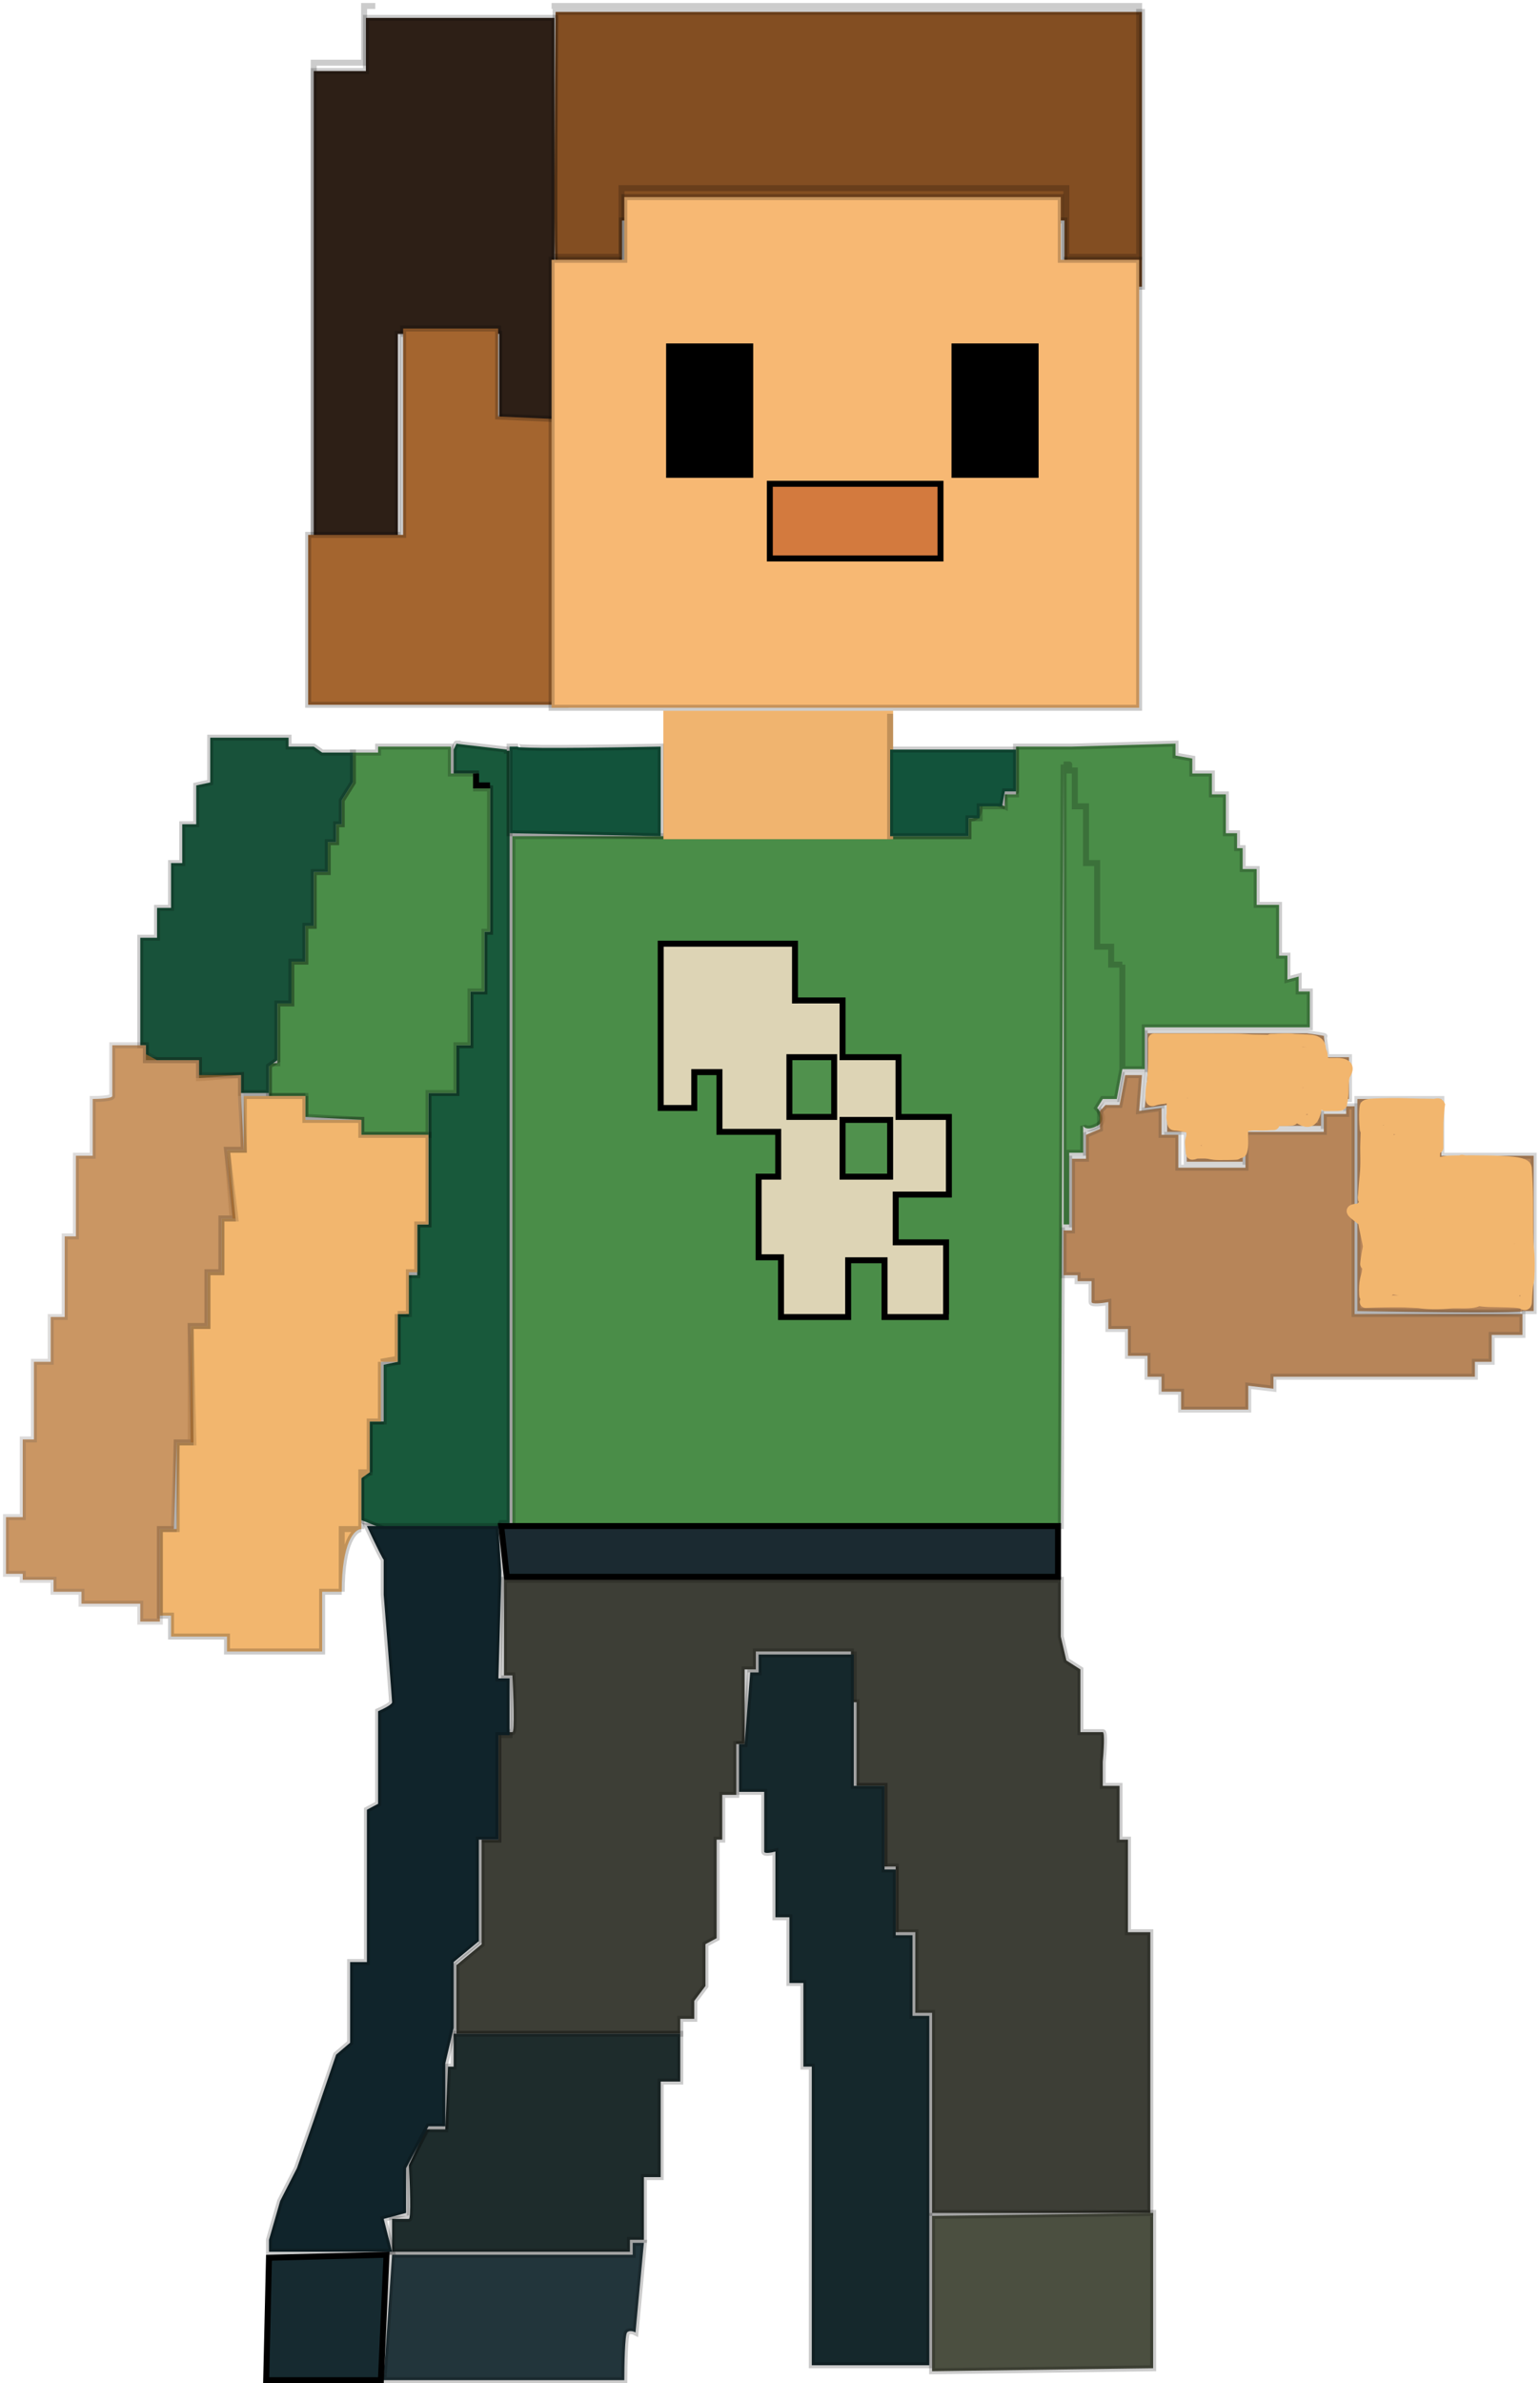 <svg width="258" height="399" viewBox="0 0 258 399" fill="none" xmlns="http://www.w3.org/2000/svg">
<g filter="url(#filter0_n_326_25)">
<path d="M93.08 43.566C92.925 44.859 92.709 38.357 93.08 2H191.312V48H178.338V36.916H104.2V48H93.08V43.566Z" fill="#834E22" stroke="black" stroke-opacity="0.2"/>
<path d="M84.906 125.5C78.387 124.768 76.603 124.538 76.467 124.505L76.469 124.5C76.456 124.5 76.454 124.501 76.467 124.505L76 125.5V129.5H79.75V132H82.094V155.5V156H81.156V166H78.812V175H76.469V183H71.781V190V205H69.906V213.5H68.031V219V220H66.625V228L64.281 228.5V238H61.938V246.5H60.531V254.5L64.281 256H83.5L83.969 255H85.375V125.695H84.906V125.5Z" fill="#18593B" stroke="black" stroke-opacity="0.2"/>
<path d="M187.094 184L188.031 179H190.844H191.781V172H219.438V167V166H217.562V163.5L215.688 164V160H214.281V151.5H210.531V145.5H208.188V142H207.25V139.5H205.375V133H203.031V129.5H199.75V127L196.938 126.5V124.5L179.594 125H175.375H170.688H170.219V133H168.344V135C166.938 134.333 164.125 133.4 164.125 135C164.125 137 162.875 137.167 162.25 137V140H85.844V255.5H177.719L178.188 128L178.188 205H179.125V193H181.469V192.5V188.5C181.625 188.833 182.312 189.3 183.812 188.5C185.312 187.7 184.438 186.167 183.812 185.5L184.75 184H187.094Z" fill="#4A8D48"/>
<path d="M178.188 128C179.313 128 179.282 128 179.125 128V129H180.062V135H181.938V144.5H183.812V151.5V155V158.5H186.156V161.5H188.031M178.188 128L178.188 205H179.125V193H181.469V192.5V188.5C181.625 188.833 182.312 189.3 183.812 188.5C185.313 187.7 184.438 186.167 183.812 185.5L184.75 184H187.094L188.031 179M178.188 128L177.719 255.5H85.844V140H162.25V137C162.875 137.167 164.125 137 164.125 135C164.125 133.4 166.938 134.333 168.344 135V133H170.219V125H170.688H175.375H179.594L196.938 124.5V126.5L199.75 127V129.5H203.031V133H205.375V139.5H207.25V142H208.188V145.5H210.531V151.5H214.281V160H215.688V164L217.562 163.5V166H219.438V167C219.438 166.667 219.438 167.2 219.438 172H191.781V179H190.844H188.031M188.031 161.5V174.5V179M188.031 161.5V179" stroke="black" stroke-opacity="0.2"/>
<path d="M75.531 129.5H79.75V132H82.094V156H81.156V166H78.812V175H76.469V183H71.781V186V190H60.531V187.5L51.156 187V183.5H45.062V178H46.469V168H48.812V161H51.156V155H52.562V153.5V146H54.906V141H56.312V138H57.25V134L59.125 131V126H63.344V125H75.531V129.5Z" fill="#4A8D48" stroke="black" stroke-opacity="0.2"/>
<path d="M82.094 131.5C80.219 131.5 80.375 131.5 80.688 131.5H79.75V129.5" stroke="black"/>
<path d="M177.25 262.5V255.5H83.969L84.906 264H177.25V262.5Z" fill="#1B2A31" stroke="black"/>
<path d="M158.5 209.5V220C158.5 220.167 158.594 220.5 158.969 220.5H158.5H148.188V211H142.094V220.5H130.844V210.5H127.094V197H130.375V189.5H120.531V179.5H116.312V185.5H110.688V158H133.188V167.5H141.156V177H150.531V187H158.969V200H150.062V208H158.5V209.5Z" fill="#DDD4B5" stroke="black"/>
<path d="M132.719 167.5C133.094 167.5 133.188 167.833 133.188 168" stroke="black"/>
<path d="M53.969 126H58.656H59.125V131L57.25 134V138H56.312V141H54.906V146H52.562V155H51.156V161H48.812V161.5V168H46.469V177.5L45.062 178.5V183H40.375V180L33.344 180.5V177.5H24.438V175H23.5V172.5V157H26.312V152H28.656V144.5H30.531V142.5V138H32.875V131.5L35.219 131V123.5H41.781H48.344V125H52.562L53.969 126Z" fill="#18523A" stroke="black" stroke-opacity="0.2"/>
<path d="M131.312 168V176H123.812V167.5H131.312H131.781" stroke="#DDD4B5"/>
<path d="M132.719 177H139.75V187H132.25V177H132.719Z" fill="#50914D"/>
<path d="M141.156 187.5H149.125V197H141.156V187.5Z" fill="#50914D"/>
<path d="M132.719 177H139.75V187H132.25V177H132.719Z" stroke="black"/>
<path d="M141.156 187.5H149.125V197H141.156V187.5Z" stroke="black"/>
<path d="M177.719 268.5V264.5H84.438V280.5H85.844C86 283.667 86.219 290 85.844 290H83.5V308H80.688V318V325.5L76.469 329V340.5H113.969V338H116.312V335L118.188 332.5V325.5L120.062 324.5V308H121V300.5H123.344V292H124.75V279.5H126.625V276.5H142.562V285H143.5V299H148.188V312.5H150.062V323.5H153.344V337H156.156V370.5H192.719V323.5H188.969V308H187.562V299H184.75V295C184.906 293.333 185.125 290 184.75 290H181V286.5V279.5L178.656 278L177.719 274V268.5Z" fill="#3D3E36" stroke="black" stroke-opacity="0.2"/>
<path d="M193.188 395.5V370.5L156.156 371V397L193.188 396.5V395.5Z" fill="#4B4F40" stroke="black" stroke-opacity="0.2"/>
<path d="M128.031 300H123.812V292H124.75L125.688 280H127.094V277H143.031V285.5V299H148.188V300V313H150.062V324H152.875V337.5H155.688V396H136V346H134.594V332H132.25V321H129.906V310C129.281 310.167 128.031 310.4 128.031 310V300Z" fill="#15282C" stroke="black" stroke-opacity="0.2"/>
<path d="M113.969 347V340.5H76V346H75.062L74.594 356.5H71.312L68.5 362.5C68.656 365.5 68.875 371.5 68.5 371.5H65.688V377H105.531V375H107.875V364.5H110.688V348.5H113.969V347Z" fill="#1E2C2C" stroke="black" stroke-opacity="0.2"/>
<path d="M71.781 197.5V190H60.531V187.5H51.156V183.5H44.594H40.844V192.5H38.031L38.969 204H37.094V213H34.75V222H31.938V241.5H29.594V256H26.781V270.5H28.656V274H38.031V276.5H53.969V266.5H57.25C57.25 258.1 59.438 256 60.531 256V247.5L61.938 246.5V238H63.812V228H66.625V227.5V220H68.5V213H69.906V205H71.781V197.5Z" fill="#F2B66E"/>
<path d="M51.156 183.5V187.5H60.531V190H71.781V197.5V205H69.906V213H68.5V220H66.625M51.156 183.5C43.281 183.5 43.5 183.5 44.594 183.5H40.844M51.156 183.5H40.844M57.25 266.5H53.969V276.5H38.031V274H28.656V270.5H26.781V256H29.594V241.5H31.938V222H34.75V213H37.094V204H38.969L38.031 192.5H40.844V183.5M57.25 266.5V256H60.531M57.25 266.5C57.25 258.1 59.438 256 60.531 256M60.531 256V247.5M61.938 246.5H60.531V247.5M61.938 246.5V238H63.812V228M61.938 246.5L60.531 247.5M63.812 228L66.625 227.5V220M63.812 228H66.625V220" stroke="black" stroke-opacity="0.2"/>
<g opacity="0.75">
<path d="M40.375 183.5V180H33.344V177.5H26.312L24.438 176.5V175H19.281H18.812V183.5C18.812 183.9 16.625 184 15.531 184V193.5H12.719V207H10.844V220.5H8.5V228H5.688V241H3.812V254H1V263.5H3.812V264.5H8.969V266.5H13.656V268.5H23.5V271.5H26.312H26.781V256H29.125L29.594 241.5H32.406L31.938 222H34.75V213H37.094V204H39.438L38.031 192.5H40.844L40.375 183.5Z" fill="#B8732F"/>
<path d="M26.312 177.5H33.344V180H40.375V183.5L40.844 192.5H38.031L39.438 204H37.094V213H34.75V222H31.938L32.406 241.5H29.594L29.125 256H26.781V271.5H26.312H23.5V268.5H13.656V266.5H8.969V264.5H3.812V263.5H1V254H3.812V241H5.688V228H8.5V220.5H10.844V207H12.719V193.5H15.531V184C16.625 184 18.812 183.9 18.812 183.5C18.812 183.1 18.812 177.667 18.812 175H19.281H24.438M26.312 177.5L24.438 176.5V175M26.312 177.5H24.438V175" stroke="#1A120B" stroke-opacity="0.2"/>
</g>
<path d="M149.125 133.5V119.5H111.625V135V140H149.125V139.5V135V133.5Z" fill="#F0B46F"/>
<path d="M149.125 135V133.5C149.125 133.833 149.125 131.5 149.125 119.5H111.625V135M149.125 135H111.625M149.125 135V139.5V140H111.625V135" stroke="#F0B46F"/>
<path d="M86.781 125C86.156 125.167 90.062 125.4 110.688 125V140L85.375 139.5V125H86.781Z" fill="#12533B" stroke="black" stroke-opacity="0.2"/>
<path d="M170.219 132.5V125.5H149.125V140H149.594H162.25V137H164.125V135H167.875L168.344 132.5H170.219Z" fill="#12533B"/>
<path d="M149.125 119.5V125.5M149.125 125.5V140H149.594H162.25V137H164.125V135H167.875L168.344 132.5H170.219C170.219 132.833 170.219 131.9 170.219 125.5H149.125Z" stroke="black" stroke-opacity="0.2"/>
<path d="M92.406 1H190.844V43H178.656V31.5H104.125V43H92.406H91.469M62.875 1H61V10.5H52.562V89.5H66.156V55.5H82.094V70H91.469" stroke="black" stroke-opacity="0.2"/>
<path d="M92.875 3H63.248H61.305V11.898H52.562V90H66.648V55.892H83.647V70.722H92.875V3Z" fill="#2D1F16" stroke="black" stroke-opacity="0.2"/>
<path d="M94.75 116.984V70.242L83.455 69.734V55H67.54V89.548H51.625V91.073V118H94.75V116.984Z" fill="#A4652F" stroke="black" stroke-opacity="0.2"/>
<path d="M190.844 116V43.5H177.719V33H104.594V43.5H92.406V118.5H111.156H148.188H190.844V118V116Z" fill="#F7B873" stroke="black" stroke-opacity="0.2"/>
<path d="M160.844 58H173.5V79.5H159.906V58H160.844Z" fill="black" stroke="black"/>
<path d="M113.031 58H125.688V79.5H112.094V58H113.031Z" fill="black" stroke="black"/>
<path d="M128.969 93.5V81H129.906H157.562V93.5H128.969Z" fill="#D37A3E" stroke="black"/>
<path d="M64.281 397.5C64.281 397.833 64.562 394.3 65.688 377.5H106V375.5H107.875L106.469 390.5C106.156 390.333 105.438 390.1 105.062 390.5C104.688 390.9 104.594 396 104.594 398.5H64.281V397.5Z" fill="#22353B" stroke="black" stroke-opacity="0.2"/>
<path d="M44.594 398.5L45.062 378L64.75 377.5L63.812 398.5H44.594Z" fill="#162A30" stroke="black"/>
<g opacity="0.82">
<path d="M221.782 173.5C222.095 173.5 221.97 173.4 218.97 173H192.25V180L191.782 185.5L195.532 185V189.5H198.813V194.5H208.188V188.5H221.313V185.5H225.063V184H226V177H222.25L221.782 173.5Z" fill="#A76A34"/>
<path d="M255.063 219.5C255.532 219.667 250.657 219.9 227.407 219.5V184H241.469V193.5H256.938V219.5H255.063Z" fill="#A76A34"/>
<path d="M180.531 213.5H178.188V206H179.594V194H181.938V190L184.281 189V186L185.219 185H187.562L188.5 180H191.312L190.844 186L194.594 185.5V190H197.406V191V195.5H197.875H198.813H208.656V189.5H221.781V189V186.5H225.531V185.216H226.938V220H255.062L255.063 221V223.5H249.906V228H247.094V230.5H213.344V232.5L209.125 232V236H197.875V235V233H194.594V230.5H192.25V227H188.969V222.5H185.688V221V218C184.75 218.167 182.875 218.4 182.875 218V214.5H180.531V213.5Z" fill="#A76A34"/>
<path d="M221.782 173.5C222.095 173.5 221.97 173.4 218.97 173H192.25V180L191.782 185.5L195.532 185V189.5H198.813V194.5H208.188V188.5H221.313V185.5H225.063V184H226V177H222.25L221.782 173.5Z" stroke="black" stroke-opacity="0.2"/>
<path d="M255.063 219.5C255.532 219.667 250.657 219.9 227.407 219.5V184H241.469V193.5H256.938V219.5H255.063Z" stroke="black" stroke-opacity="0.2"/>
<path d="M180.531 213.5H178.188V206H179.594V194H181.938V190L184.281 189V186L185.219 185H187.562L188.5 180H191.312L190.844 186L194.594 185.5V190H197.406V191V195.5H197.875H198.813H208.656V189.5H221.781V189V186.5H225.531V185.216H226.938V220H255.062L255.063 221V223.5H249.906V228H247.094V230.5H213.344V232.5L209.125 232V236H197.875V235V233H194.594V230.5H192.25V227H188.969V222.5H185.688V221V218C184.75 218.167 182.875 218.4 182.875 218V214.5H180.531V213.5Z" stroke="black" stroke-opacity="0.2"/>
</g>
<path d="M61.469 255.5C63.457 259.741 64.137 261 64.282 261.144V267C64.75 272.833 65.688 284.6 65.688 285C65.688 285.4 64.125 286.167 63.344 286.5V302L61.469 303V328.5H58.656V334.5V342L56.312 344L52.562 355L49.75 363L46.938 368.5L45.062 375V377H65.688L64.282 371.5L68.031 370.5V363L71.781 356H74.594V345.5L76 339.5V328.5L80.219 325V308H83.5V290.5H85.375V281H83.5L83.969 264.5V263L83.5 255.5H61.469Z" fill="#10242B" stroke="black" stroke-opacity="0.2"/>
<path d="M241.031 201.119C241.774 201.555 242.712 202.315 242.824 202.533C242.87 202.622 242.715 202.713 242.436 202.714C240.095 202.724 237.706 200.763 237.403 200.561C237.28 200.479 237.993 200.6 239.314 201.252C240.635 201.904 242.818 203.168 244.036 203.838C245.415 204.598 245.74 204.668 245.668 204.728C245.135 205.173 243.582 203.719 242.014 202.405C240.989 201.547 240.546 201.001 240.303 200.743C240.189 200.621 240.171 200.445 240.189 200.304C240.207 200.164 240.281 200.045 240.597 199.905C241.442 199.531 243.187 199.642 245.573 200.217C246.83 200.52 248.108 201.148 249.312 201.768C250.516 202.389 251.589 203.06 251.938 203.425C252.288 203.791 251.881 203.83 249.284 203.041C246.687 202.252 241.912 200.634 239.378 199.76C236.845 198.887 236.697 198.808 236.88 198.767C237.062 198.727 237.581 198.727 239.809 199.674C242.038 200.622 245.961 202.517 247.686 203.434C249.411 204.351 248.819 204.232 247.477 203.678C246.136 203.123 244.063 202.136 242.94 201.569C241.817 201.001 241.706 200.883 241.797 200.841C241.887 200.8 242.184 200.839 243.428 201.353C244.672 201.867 246.856 202.854 248.277 203.54C249.698 204.226 250.29 204.582 250.096 204.686C249.901 204.79 248.902 204.632 246.37 203.662C243.838 202.693 239.804 200.916 238.354 199.981C236.905 199.046 238.164 199.007 240.737 199.5C243.31 199.992 247.159 201.019 247.513 201.133C247.868 201.247 244.611 200.418 242.84 199.952C241.07 199.485 240.885 199.406 241.123 199.287C241.36 199.167 242.026 199.009 243.869 198.849C245.711 198.688 248.709 198.53 250.198 198.429C251.687 198.328 251.576 198.289 250.649 198.19C249.722 198.09 247.982 197.932 246.827 197.792C245.147 197.587 244.472 197.411 244.192 197.391C242.885 197.299 249.141 197.45 249.311 197.51C249.397 197.54 248.778 197.53 247.495 197.333C244.091 196.81 241.817 196.295 242.222 196.333C243.899 196.494 245.586 196.97 245.816 197.19C246.035 197.399 244.418 197.212 243.235 197.113C242.052 197.014 240.831 196.856 240.109 196.774C239.387 196.693 239.202 196.693 240.032 197.028C240.862 197.364 242.713 198.035 243.851 198.42C244.99 198.806 245.36 198.885 245.606 198.945C245.966 199.033 244.264 198.612 241.128 197.697C238.965 197.066 238.116 196.414 237.892 196.295C237.632 196.157 238.997 196.607 241.258 197.584C242.073 197.936 242.224 197.968 241.486 197.337C239.16 195.348 237.33 194.021 237.236 194.001C236.119 193.76 239.496 196.053 239.554 196.234C239.711 196.724 238.343 195.262 237.707 194.821C237.545 194.708 237.59 195.406 238.09 197.25C238.591 199.094 239.516 202.213 240.012 204.135C240.507 206.058 240.544 206.69 240.415 206.877C240.158 207.249 239.24 205.437 237.975 201.848C237.094 199.348 235.97 195.377 235.323 193.264C234.676 191.151 234.602 190.993 234.545 190.853C234.488 190.712 234.451 190.594 234.802 193.257C235.153 195.92 235.894 201.368 236.071 203.701C236.249 206.034 235.842 205.086 235.096 202.052C234.349 199.017 233.276 193.925 232.723 191.222C232.17 188.519 232.17 188.362 232.485 192.445C232.799 196.529 233.428 204.859 233.494 205.4C233.559 205.941 233.04 198.44 232.773 196.411C232.507 194.383 232.507 198.054 232.451 199.551C232.424 200.279 232.207 197.984 232.226 195.928C232.229 195.633 231.947 197.989 231.76 201.138C231.693 202.274 231.647 202.471 231.628 202.711C231.587 203.226 231.609 201.814 231.628 200.604C231.635 200.117 231.683 203.816 231.536 203.344C231.388 202.872 231.055 199.121 230.847 197.347C230.638 195.573 230.564 195.889 230.526 196.782C230.425 199.134 230.414 201.115 230.302 201.971C230.252 202.351 230.263 202.629 230.134 200.877C230.004 199.124 229.745 195.334 229.649 195.533C229.552 195.732 229.626 200.036 229.646 202.391C229.666 204.746 229.629 205.022 229.591 205.243C229.553 205.465 229.516 205.622 229.59 204.046C229.663 202.469 229.848 199.153 229.759 199.023C228.046 196.558 228.917 205.583 228.917 204.58C228.917 200.459 228.88 197.886 228.769 198.661C228.639 199.566 228.469 200.28 228.469 200.461C228.469 201.397 228.581 198.731 228.767 197.062C229.026 194.744 228.842 192.987 228.898 191.542C229.029 188.166 229.066 185.926 229.345 185.906C230.923 185.795 233.7 185.885 234.373 185.945C234.922 185.995 236.087 186.285 237.344 186.503C238.769 186.75 240.057 186.683 240.337 186.782C240.473 186.831 240.58 186.921 240.637 187.139C240.924 188.235 240.582 189.23 240.489 190.01C240.349 191.181 240.284 191.824 240.208 195.086C240.196 195.62 240.097 195.382 239.967 195.102C239.265 193.598 238.043 192.271 237.611 191.472C237.014 190.365 236.585 189.4 236.338 189.094C236.179 188.896 236.578 190.02 237.358 191.964C238.138 193.909 239.507 197.107 240.157 198.813C240.807 200.52 240.696 200.638 240.547 200.64C240.194 200.644 239.207 199.454 237.51 197.268C236.581 196.07 235.703 194.53 235.226 193.895C234.75 193.261 234.75 193.537 235.36 195.101C235.971 196.664 237.192 199.507 237.877 201.07C238.562 202.633 238.673 202.83 238.749 202.991C238.824 203.152 238.861 203.27 238.714 203.035C238.566 202.8 238.233 202.208 237.47 200.265C236.706 198.321 235.521 195.044 234.874 193.179C234.227 191.313 234.153 190.958 234.115 190.854C234.077 190.749 234.077 190.907 234.188 192.41C234.299 193.913 234.521 196.755 234.561 198.062C234.602 199.368 234.454 199.052 233.896 197.073C233.339 195.095 232.376 191.462 231.862 190.677C231.348 189.892 231.311 192.063 231.255 192.787C231.175 193.814 230.899 191.351 230.843 190.953C230.788 190.56 230.935 192.484 230.955 193.681C230.971 194.621 230.568 188.68 230.416 186.723C230.263 184.766 230.263 185.043 230.541 187.08C230.819 189.118 231.374 192.908 231.53 194.071C231.588 194.497 231.161 191.83 231.142 191.61C231.09 190.99 230.9 193.891 230.806 196.208C230.736 197.912 230.302 191.072 230.263 190.73C230.183 190.008 230.115 193.093 230.021 193.603C229.512 196.337 230.6 188.281 230.785 187.863C231.47 186.312 234.332 188.637 235.27 188.876C235.599 188.96 234.76 188.917 233.357 188.877C232.951 188.866 233.175 188.759 233.437 188.698C234.667 188.415 235.941 188.12 236.781 187.98C237.105 187.927 237.215 187.881 236.995 187.762C235.528 186.97 234.826 187.163 234.657 187.023C234.191 186.638 236.576 186.962 237.364 187.241C237.778 187.387 238.113 187.56 238.208 187.699C238.318 187.863 237.705 187.84 237.499 187.899C236.955 188.055 238.45 188.358 238.674 188.378C238.915 188.4 239.123 188.12 239.291 188.079C239.8 187.956 239.162 189.431 238.919 190.091C238.824 190.349 238.787 191.143 238.658 191.449C237.951 193.121 237.965 188.08 237.928 188.493C237.64 191.655 238.227 192.423 238.171 192.763C238.139 192.961 237.446 191.4 236.625 189.469C235.722 187.345 235.424 186.884 235.256 186.862C234.867 186.813 235.642 189.496 236.352 192.446C236.607 193.504 236.692 193.659 236.767 193.839C236.843 194.019 236.917 194.216 236.807 193.805C236.421 192.361 236.096 191.072 236.096 190.793C236.096 190.355 236.356 191.785 236.637 193.079C236.693 193.381 236.73 193.539 236.768 193.68C236.806 193.82 236.843 193.939 236.881 194.061" stroke="#F2B66E" stroke-width="2" stroke-linecap="round"/>
<path d="M248.433 210.331C248.137 210.173 246.985 209.421 245.23 208.285C244.033 207.511 243.35 207.301 243.052 207.182C242.895 207.119 242.753 206.984 243.214 206.923C243.674 206.862 244.748 206.862 245.171 206.724C245.594 206.585 245.335 206.309 244.128 205.673C242.922 205.037 240.775 204.05 239.595 203.483C238.25 202.836 237.967 202.635 237.872 202.615C237.817 202.603 238.184 202.713 240.242 203.74C242.3 204.768 246.15 206.742 248.04 207.759C249.93 208.776 249.745 208.776 248.799 208.598C247.852 208.421 246.15 208.065 244.551 207.606C242.952 207.146 241.508 206.594 240.265 206.033C237.987 205.005 236.882 204.231 236.88 204.19C236.875 204.05 237.323 204.543 239.067 205.712C240.812 206.881 243.958 208.934 245.708 210.11C247.458 211.286 247.718 211.523 246.167 211.092C244.616 210.661 241.248 209.556 240.29 209.322C239.333 209.088 240.887 209.759 243.316 211.151C245.746 212.543 249.003 214.636 250.736 215.733C252.47 216.831 252.581 216.87 252.545 216.891C252.51 216.911 252.325 216.911 249.861 215.904C247.397 214.898 242.659 212.884 240.089 211.768C237.519 210.652 237.26 210.494 238.496 210.847C239.732 211.2 242.471 212.068 243.956 212.516C245.441 212.963 245.589 212.963 245.517 212.963C245.445 212.963 245.149 212.963 243.516 212.489C241.883 212.016 238.922 211.068 237.341 210.541C235.76 210.013 235.649 209.934 235.685 209.913C235.72 209.892 235.905 209.932 237.777 210.781C239.649 211.63 243.202 213.289 242.867 213.057C242.532 212.826 238.202 210.654 234.805 208.647C231.409 206.64 229.077 204.864 227.802 203.87C226.526 202.876 226.378 202.718 226.857 202.597C227.336 202.476 228.447 202.397 232.183 203.166C235.92 203.934 242.249 205.553 245.694 206.466C249.523 207.48 250.039 207.818 250.189 207.958C251.413 209.097 245.968 206.225 245.539 205.986C245.343 205.877 245.147 205.905 245.144 206.142C245.127 207.593 245.89 207.937 245.91 208.196C245.92 208.337 245.818 208.494 245.539 208.555C244.795 208.72 243.765 208.3 242.813 207.842C241.134 207.035 240.247 205.826 240.078 205.785C238.903 205.501 240.769 209.172 240.51 209.591C240.155 210.163 238.868 209.378 237.86 208.642C236.54 207.679 236.769 206.23 236.824 205.332C236.911 203.93 238.376 209.252 238.376 209.69C238.377 209.895 238.229 210.049 238.098 210.11C237.385 210.445 236.176 208.386 235.35 206.133C234.912 204.938 234.974 203.677 235.03 202.958C235.044 202.768 235.385 205.247 235.441 208.257C235.461 209.294 235.313 209.333 235.071 209.156C234.399 208.666 233.781 207.309 233.258 205.322C232.627 202.922 232.731 201.202 232.731 201.75C232.731 204.51 232.768 206.779 232.824 207.356C232.853 207.655 232.843 207.972 232.658 207.266C232.023 204.845 231.685 201.967 231.573 201.517C230.866 198.664 231.236 207.02 231.087 206.647C230.433 205.007 230.6 202.605 230.674 202.136C231.48 197.026 231.161 207.897 231.124 208.038C230.875 208.988 230.563 206.386 230.507 205.849C230.476 205.551 230.488 205.194 230.525 206.551C230.562 207.907 230.636 210.987 230.637 212.494C230.638 214.002 230.564 213.844 230.378 212.973C229.856 210.532 229.591 208.698 229.554 208.518C229.498 208.244 229.144 210.318 228.882 211.641C228.873 211.687 228.989 210.357 229.306 208.877C229.623 207.397 230.104 205.778 230.371 204.885C230.637 203.992 230.674 203.873 230.693 205.253C230.712 206.633 230.712 209.515 230.49 210.309C230.268 211.103 229.824 209.721 229.41 208.121C228.996 206.521 228.626 204.744 228.435 203.592C228.245 202.44 228.245 201.966 228.245 202.097C228.245 202.978 228.541 204.975 229.008 207.007C229.391 208.672 229.366 209.173 229.403 209.254C229.571 209.623 229.591 207.984 229.591 207.403C229.591 206.918 229.887 209.917 230.391 212.328C230.71 213.516 230.861 214.037 230.917 214.475C230.936 214.676 230.936 214.834 231.161 214.997" stroke="#F2B66E" stroke-width="2" stroke-linecap="round"/>
<path d="M240.357 194.898C240.617 194.859 241.362 194.7 242.205 194.54C242.376 194.507 242.486 194.46 244.69 194.44C246.893 194.42 251.187 194.42 253.399 194.656C255.61 194.893 255.61 195.367 255.629 195.67C255.686 196.612 255.76 197.568 255.816 199.446C255.867 201.165 255.835 204.443 255.853 206.19C255.876 208.377 256.021 209.092 256.077 210.108C256.167 211.715 256.097 214.277 255.947 214.775C255.765 215.384 255.722 216.623 255.648 217.979C255.624 218.433 255.426 218.387 255.258 218.288C255.089 218.189 254.904 218.031 253.772 217.949C252.64 217.868 250.568 217.868 249.426 217.829C247.825 217.773 246.943 217.471 245.894 217.35C244.566 217.197 243.688 216.832 242.865 216.772C241.929 216.703 240.66 216.593 239.725 216.532C238.934 216.481 236.49 216.117 234.529 215.895C233.413 215.768 232.808 215.516 232.73 215.377C232.632 215.203 233.54 215.277 236.251 215.335C238.963 215.394 243.737 215.552 246.141 215.594C248.546 215.636 248.434 215.557 247.526 215.2C246.618 214.844 244.915 214.212 243.575 213.65C241.282 212.687 239.765 211.968 239.015 211.728C238.864 211.68 239.682 211.687 240.629 211.944C242.596 212.478 244.278 213.042 244.673 213.063C246.514 213.16 241.409 211.45 240.568 211.111C240.242 210.98 240.135 210.891 241.669 211.541C243.203 212.191 246.386 213.573 245.972 213.337C245.558 213.102 241.449 211.207 239.259 210.211C237.068 209.215 236.92 209.175 236.918 209.175C236.772 209.136 238.586 209.965 240.716 211.081C241.599 211.544 239.371 210.463 236.116 208.866C235.226 208.429 237.776 210.53 237.963 210.709C238.963 211.667 233.257 209.177 233.141 209.134C232.864 209.033 234.282 209.802 235.369 210.54C236.456 211.279 237.714 212.226 238.659 212.872C240.159 213.898 240.954 214.278 241.233 214.477C241.456 214.636 240.702 214.283 238.413 213.192C236.986 212.512 235.124 211.35 234.04 210.741C232.752 210.017 232.358 209.893 232.244 209.853C232.197 209.836 232.501 210.049 233.985 210.821C235.469 211.593 238.208 212.975 240.267 213.884C243.565 215.341 245.066 215.674 245.013 215.734C244.898 215.863 244.404 215.597 243.231 215.102C242.058 214.607 240.171 213.738 239.143 213.271C237.789 212.656 237.257 212.288 236.639 211.411C236.038 210.557 235.76 210.173 235.573 210.033C234.849 209.488 235.274 212.796 234.565 214.671C234.419 215.057 234.229 215.193 234.078 215.136C232.621 214.585 233.663 210.7 233.74 209.851C233.954 207.472 233.627 213.595 233.516 214.277C233.495 214.402 233.441 214.516 233.33 214.399C232.949 214.002 232.62 212.851 232.21 211.379C231.784 209.854 231.721 208.462 231.739 208.493C233.983 212.265 231.647 213.918 231.553 214.217C231.33 214.93 232.019 212.128 232.187 211.73C232.311 211.433 233.209 211.882 235.2 212.935C236.452 213.597 238.338 214.186 239.754 214.63C242.073 215.358 243.234 215.475 243.163 215.475C242.203 215.475 241.145 215.436 240.345 215.376C239.287 215.297 237.453 214.606 235.565 213.39C234.884 212.951 234.825 212.767 234.898 212.607C235.081 212.204 237.199 211.77 240.038 211.173C241.413 210.884 241.888 210.69 242.15 210.631C243.188 210.396 239.797 208.657 239.74 208.458C239.653 208.154 240.356 208.258 240.542 208.139C240.634 208.081 240.655 207.941 240.619 207.801C240.423 207.048 239.574 206.546 239.366 206.223C238.385 204.703 241.889 209.373 241.909 209.552C241.937 209.813 240.701 209.061 238.82 207.532C237.68 206.606 236.31 205.175 235.512 204.404C234.576 203.501 234.338 203.274 234.226 202.976C234.162 202.805 234.188 202.56 234.392 202.655C236.299 203.546 236.879 205.505 237.103 205.684C237.22 205.778 237.326 205.902 237.347 205.647C237.417 204.762 237.216 202.689 237.235 200.476C237.242 199.685 237.29 199.566 237.402 199.663C238.49 200.608 239.155 203.182 239.959 204.718C240.031 204.856 239.093 202.97 238.009 200.419C237.539 199.312 237.59 198.927 237.665 198.629C237.73 198.367 237.888 198.129 238.112 197.93C238.523 197.564 239.343 197.451 242.755 197.391C244.466 197.36 245.96 197.212 246.341 197.171C246.705 197.132 244.976 197.171 244.627 197.132C244.279 197.092 244.612 197.013 246.098 196.933C247.583 196.853 250.211 196.774 251.398 196.674C252.585 196.574 252.252 196.456 251.581 196.316C248.61 195.696 247.762 195.776 247.499 195.597C247.304 195.465 247.87 195.178 247.798 195.058C247.009 193.753 245.444 195.137 245.088 195.177C244.335 195.26 247.008 195.654 247.46 195.855C247.707 195.964 246.123 195.935 244.556 195.816C242.213 195.638 241.032 195.298 240.656 195.257C239.655 195.149 242.934 195.575 243.273 195.616C243.639 195.66 242.082 195.458 241.223 195.199C240.882 195.096 240.734 195.058 242.082 195.334C243.431 195.61 246.281 196.202 248.674 196.586C251.068 196.97 252.919 197.128 253.65 197.17C254.381 197.212 253.937 197.133 252.69 196.757C251.444 196.38 249.408 195.709 248.082 195.304C245.54 194.528 245.144 194.5 245.012 194.44C244.17 194.058 247.64 195.015 249.39 195.512C253.299 196.623 253.624 196.214 254.261 196.214C255.228 196.214 251.649 195.855 251.351 195.835C250.787 195.798 254.112 196.812 254.47 197.031C255.496 197.656 252.063 197.092 251.353 196.953C251.051 196.893 250.866 196.853 251.363 197.05C253.034 197.712 254.45 198.168 254.489 198.228C255.917 200.373 249.181 197.371 249.605 197.528C250.172 197.739 251.472 198.159 251.972 198.403C252.473 198.646 252.14 198.686 251.784 198.667C251.427 198.648 251.057 198.569 251.162 198.646C251.785 199.106 252.618 199.244 252.657 199.344C252.85 199.832 250.909 199.445 249.47 199.266C248.921 199.197 248.735 199.205 250.009 199.639C251.283 200.074 254.022 200.942 255.156 201.409C256.289 201.876 255.734 201.916 253.949 201.561C252.164 201.206 249.166 200.456 247.695 200.07C246.225 199.684 246.373 199.684 247.449 199.999C250.534 200.905 252.693 201.637 252.528 201.677C250.352 202.206 248.883 201.08 248.787 201.04C248.221 200.803 250.223 201.277 250.839 201.536C251.324 201.74 249.574 201.046 246.472 199.97C245.362 199.585 245.22 199.447 245.458 199.366C245.697 199.285 246.326 199.246 247.52 199.383C248.714 199.521 250.453 199.837 251.794 199.999C253.134 200.162 254.022 200.162 254.461 200.103C254.9 200.044 254.863 199.925 254.844 199.785C254.741 199.028 254.639 203.349 254.415 203.988C254.36 204.143 254.377 204.306 254.377 204.309C254.377 204.311 254.377 204.153 254.192 204.032C252.764 203.1 250.828 203.512 250.453 203.512C250.384 203.512 251.786 203.749 253.079 204.108C253.665 204.27 250.167 203.953 247.776 203.495C246.899 203.327 246.716 203.234 246.824 203.194C248.266 202.652 249.924 203.512 250.485 203.433C251.166 203.337 251.795 202.595 252.41 202.455C252.684 202.393 253.134 202.435 253.307 202.475C253.432 202.503 253.181 202.793 253.087 203.051C252.873 203.642 253.367 204.188 253.441 204.191C254.211 204.222 253.89 202.636 254.021 202.476C254.756 201.574 254.004 206.295 253.835 206.981C253.512 208.29 254.152 203.56 254.45 201.982C254.538 201.515 254.675 204.004 254.713 207.399C254.741 209.859 253.928 202.802 253.928 201.645C253.928 200.016 254.601 206.857 254.582 207.456C254.579 207.582 253.897 205.206 252.981 202.196C252.643 201.087 252.62 200.806 252.583 200.604C252.545 200.403 252.508 200.284 252.545 201.802C252.581 203.32 252.692 206.479 252.657 207.77C252.621 209.062 252.436 208.391 252.23 207.354C251.751 204.946 251.573 203.157 251.573 202.796C251.573 202.446 251.869 205.052 252.317 207.661C252.5 208.725 252.47 209.283 252.451 209.627C252.433 209.971 252.396 210.089 252.266 209.973C252.136 209.856 251.914 209.501 251.485 208.094C251.056 206.687 250.426 204.239 250.102 202.88C249.778 201.52 249.778 201.323 249.76 201.28C249.722 201.193 250.332 203.294 251.305 206.105C251.644 207.087 251.537 207.218 251.221 207.102C249.093 206.315 248.062 204.275 247.666 203.87C246.276 202.448 250.033 207.173 251.135 208.448C251.546 208.923 251.609 209.092 250.703 208.837C249.797 208.583 247.91 207.912 246.16 207.171C244.41 206.431 242.856 205.641 244.128 206.024C245.399 206.407 249.545 207.986 251.551 208.741C253.557 209.495 253.298 209.376 252.35 209.059C249.782 208.198 248.022 207.581 248.002 207.401C247.914 206.592 249.553 207.499 249.795 207.559C250.068 207.626 248.561 206.829 246.13 205.673C245.349 205.302 245.55 205.227 245.96 205.247C247.002 205.295 247.943 205.426 248.281 205.387C248.492 205.362 247.649 205.108 247.405 205.067C247.162 205.027 249.314 206.334 251.743 207.73C252.612 208.229 252.766 208.257 252.694 208.316C252.387 208.573 251.281 208.537 250.271 208.615C250.044 208.633 252.302 209.805 255.05 210.962C255.945 211.338 255.837 211.25 255.539 211.091C254.161 210.355 253.817 210.132 253.649 209.934C253.564 209.834 253.591 209.656 253.647 209.535C253.757 209.295 254.113 209.175 254.449 209.075C254.595 209.032 254.711 209.094 254.787 209.233C254.973 209.574 254.937 210.089 254.882 210.468C254.86 210.62 254.715 210.649 254.455 210.512C252.792 209.635 251.687 208.816 251.423 208.617C251.364 208.572 251.754 208.694 251.74 208.735C251.725 208.776 251.429 208.776 251.351 208.894C251.154 209.191 251.795 209.652 252.131 209.97C252.273 210.103 252.246 210.288 251.709 210.369C251.172 210.451 250.099 210.451 249.638 210.47C248.431 210.522 253.401 212.362 253.926 212.604C254.035 212.654 254.15 212.683 254.059 212.703C251.762 213.218 248.691 211.567 249.158 211.646C249.366 211.682 249.513 211.726 249.368 211.746C248.145 211.917 247.648 211.608 247.536 211.528C247.152 211.257 249.469 211.566 250.339 211.687C250.897 211.764 248.996 211.807 248.547 211.727C248.475 211.714 248.953 212.005 249.42 212.243C249.605 212.338 249.628 212.482 249.48 212.543C248.471 212.961 247.686 212.484 247.554 212.484C246.331 212.484 250.038 213.122 250.096 213.202C250.359 213.564 248.922 213.322 248.787 213.46C247.851 214.413 251.197 214.238 251.403 214.378C252.148 214.881 249.07 214.479 248.604 214.399C248.396 214.364 248.248 214.32 248.579 214.339C248.91 214.358 249.724 214.437 250.94 214.714C252.155 214.992 253.746 215.466 254.4 215.69C255.053 215.914 254.72 215.875 254.456 215.815C253.998 215.712 253.631 215.556 253.276 215.496C253.108 215.467 252.959 215.475 252.883 215.653C252.672 216.143 252.843 216.671 252.936 216.909C252.985 217.033 253.067 217.148 253.179 217.09C253.967 216.687 253.816 215.439 253.927 214.84C254.055 214.155 254.152 213.367 254.319 212.843C254.613 211.924 254.861 214.356 255.049 215.193C255.094 215.392 255.124 215.552 255.143 215.377C255.162 215.201 255.162 214.688 255.106 214.404C254.984 213.779 254.267 213.602 253.799 213.382C253.678 213.325 253.52 213.401 253.406 213.5C252.943 213.906 252.732 214.278 252.639 214.536C252.424 215.127 252.993 215.712 253.328 216.39C253.407 216.549 253.441 216.669 253.146 216.73C252.85 216.791 252.221 216.791 251.083 216.633C246.432 215.988 245.966 215.795 245.89 215.774C245.279 215.61 247.084 216.231 247.85 216.333C248.242 216.384 248.913 216.432 249.587 216.492C249.786 216.509 249.668 216.669 249.537 216.75C248.914 217.133 248.062 217.468 247.537 217.727C246.417 218.279 244.211 217.947 242.854 218.087C240.033 218.378 238.003 218.068 237.668 218.008C237.111 217.988 236.657 217.948 235.249 217.888C233.952 217.868 231.472 217.868 228.805 217.988" stroke="#F2B66E" stroke-width="2" stroke-linecap="round"/>
<path d="M229.702 216.193C229.702 215.325 229.702 214.245 229.684 213.348C229.678 213.081 229.628 213.2 229.609 213.419C229.52 214.434 229.478 215.152 229.866 215.75C231.057 217.583 232.355 216.073 232.579 216.093C232.669 216.101 231.543 216.193 230.179 216.035C229.648 215.974 229.518 215.561 229.442 215.26C229.191 214.269 229.253 213.644 229.235 213.324C229.2 212.715 229.029 215.188 228.936 215.972C228.901 216.268 228.88 216.551 228.805 216.809C228.765 216.948 228.731 217.107 228.712 216.734C228.592 214.402 228.991 213.922 229.122 213.127C229.466 211.042 229.253 210.137 229.346 209.377C229.478 208.306 229.478 206.637 229.571 205.428C229.62 204.789 229.702 203.284 229.888 201.98C229.999 201.205 230.113 200.564 230.169 199.826C230.259 198.649 230.449 197.054 230.506 196.356C230.673 195.737 230.972 194.983 231.214 194.146C231.309 193.823 231.346 193.704 231.384 193.462" stroke="#F2B66E" stroke-width="2" stroke-linecap="round"/>
<path d="M239.909 184.969C238.833 184.969 236.994 184.929 235.512 184.869C234.141 184.814 231.513 184.849 230.159 184.928C228.805 185.007 228.805 185.165 228.787 185.305C228.768 185.446 228.731 185.564 228.712 186.158C228.693 186.752 228.693 187.818 228.805 189.036" stroke="#F2B66E" stroke-width="2" stroke-linecap="round"/>
<path d="M240.357 184.969C240.432 184.969 240.581 184.929 240.804 184.889C240.916 184.869 241.028 184.928 241.067 185.008C240.993 185.486 240.918 186.438 240.825 187.89C240.806 188.78 240.806 190.438 240.806 192.147" stroke="#F2B66E" stroke-width="2" stroke-linecap="round"/>
<path d="M217.922 181.163C216.645 181.163 215.367 181.163 212.706 181.163C210.044 181.163 206.038 181.163 204.177 181.102C202.316 181.04 202.722 180.916 203.28 180.79C203.838 180.664 204.535 180.54 206.433 180.538C208.33 180.537 211.408 180.66 213.139 180.755C215.162 180.866 215.807 180.976 215.958 180.976C219.261 180.976 209.07 180.413 208.686 180.32C208.147 180.189 212.091 179.54 215.989 179.071C217.447 178.895 217.855 178.911 218.21 178.88C218.859 178.823 214.683 178.785 209.534 178.879C208.856 178.892 212.108 178.911 212.042 178.849C211.975 178.787 208.491 178.663 208.206 178.6C207.92 178.536 210.94 178.536 212.379 178.505C214.628 178.456 203.959 177.661 204.69 177.473C207.173 176.835 211.098 177.034 212.406 176.972C213.075 176.941 208.371 176.786 206.868 176.599C205.365 176.411 205.83 176.163 207.608 175.943C209.386 175.722 212.464 175.536 212.975 175.41C213.486 175.283 211.338 175.221 210.666 175.189C208.756 175.098 215.505 175.533 216.688 175.719C217.054 175.777 217.393 175.908 217.54 176.032C218.986 177.243 213.242 179.343 212.233 179.786C211.119 180.275 214.049 180.537 214.226 180.755C214.949 181.649 211.239 180.413 211.089 180.413C210.136 180.413 213.226 180.351 213.406 180.009C214.052 178.786 209.147 178.042 205.541 177.01C204.208 176.628 203.852 176.659 204.05 176.659C204.248 176.659 205.003 176.659 207.453 176.937C209.904 177.216 214.026 177.774 216.266 178.061C218.506 178.348 218.739 178.348 217.697 178.286C216.655 178.224 214.333 178.1 213.978 178.005C213.623 177.911 215.307 177.849 215.536 177.817C215.765 177.785 214.487 177.785 214.294 177.785C214.1 177.785 215.029 177.785 215.987 177.785" stroke="#F2B66E" stroke-width="2" stroke-linecap="round"/>
<path d="M220.799 174.764C220.517 174.764 220.121 174.644 219.767 174.493C219.353 174.315 218.877 174.342 218.424 174.296C218.195 174.273 217.466 174.221 216.49 174.236C216.045 174.242 215.204 174.311 214.002 174.296C213.443 174.289 212.068 174.221 210.116 174.206C209.34 174.2 208.89 174.13 208.297 174.115C208.067 174.1 207.983 174.07 205.545 174.055C203.106 174.04 198.316 174.04 193.381 174.04" stroke="#F2B66E" stroke-width="2" stroke-linecap="round"/>
<path d="M193.381 174.04C193.381 174.279 193.381 175.687 193.367 177.678C193.357 179.017 193.24 180.104 193.197 180.843C193.169 181.323 192.985 181.794 192.942 182.563C192.928 182.824 192.872 183.361 192.928 184.025C192.946 184.248 193.096 184.211 193.209 184.166C193.709 183.967 194.228 183.88 194.991 183.803C195.461 183.756 195.953 183.487 196.858 183.411C197.422 183.364 197.932 183.034 198.556 182.883C199.743 182.596 200.477 182.431 201.118 182.325C201.688 182.23 202.71 181.888 203.621 181.721C204.265 181.603 205.371 181.346 205.592 181.014C205.877 180.585 203.431 180.861 201.753 180.696C200.075 180.532 198.45 180.233 197.571 180.064C196.692 179.895 196.608 179.865 196.831 179.775C197.054 179.685 197.586 179.536 198.869 179.324C200.151 179.113 202.168 178.844 203.347 178.705C204.526 178.567 204.806 178.567 204.068 178.492C203.33 178.417 201.565 178.268 200.768 178.176C200.188 178.109 201.911 178.233 204.917 178.744C206.445 179.004 207.951 179.434 208.464 179.634C208.641 179.703 206.972 179.715 204.801 179.369C203.55 179.17 202.014 178.815 202.817 178.87C203.62 178.924 206.813 179.373 208.528 179.603C210.243 179.834 210.383 179.834 210.329 179.834C210.276 179.834 210.023 179.834 208.465 179.476C206.906 179.117 204.049 178.4 202.521 178.001C200.993 177.602 200.881 177.542 200.866 177.481C200.83 177.345 201.497 177.269 203.017 177.119C204.062 177.016 205.657 176.79 206.578 176.683C207.498 176.575 207.694 176.575 206.241 176.56C204.787 176.545 201.678 176.515 201.588 176.5C201.499 176.484 204.525 176.484 204.374 176.469C204.224 176.454 200.807 176.424 199.116 176.394C197.426 176.364 197.566 176.334 199.263 176.244C200.959 176.154 204.209 176.004 204.636 175.898C205.064 175.791 202.571 175.731 201.006 175.655C199.442 175.58 198.881 175.49 198.537 175.444C198.192 175.398 198.08 175.398 199.675 175.293C201.27 175.189 204.576 174.979 204.093 174.812C203.611 174.644 199.241 174.525 197.761 174.702C195.577 174.964 200.284 176.001 200.496 176.106C200.674 176.195 199.645 176.213 198.06 176.213C197.819 176.213 198.274 176.302 197.983 176.393C197.489 176.548 196.208 176.305 195.656 176.259C195.105 176.213 195.301 176.213 197.223 176.87C199.145 177.527 202.786 178.842 204.27 179.445C205.754 180.047 204.969 179.898 203.697 179.537C202.425 179.176 200.688 178.608 199.709 178.301C198.296 177.857 197.881 177.813 197.443 177.677C197.32 177.638 197.175 177.661 197.159 177.766C197.023 178.651 197.71 179.679 197.57 180.15C197.541 180.247 197.345 180.197 197.245 180.137C196.759 179.847 196.523 178.694 196.366 178.01C196.336 177.877 196.352 177.725 196.338 177.722C195.867 177.646 195.956 178.866 195.674 179.23C195.617 179.304 195.505 179.231 195.405 178.947C194.749 177.069 195.135 175.401 195.163 175.125C195.351 173.327 194.994 178.081 194.994 178.384C194.994 178.866 195.276 177 195.587 176.561C195.75 176.331 195.927 176.093 196.348 175.912C196.666 175.776 197.274 175.85 197.269 175.85C197.264 175.85 196.647 175.85 196.33 175.94C195.938 176.051 195.9 177.529 195.731 179.354C195.613 180.615 195.56 181.011 195.489 181.191C195.453 181.285 195.391 181.372 195.32 181.179C195.084 180.536 195.079 179.836 195.065 179.669C195.01 179.021 194.938 181.039 194.697 181.464C194.65 181.548 194.654 181.019 194.626 180.983C194.206 180.454 194.315 181.946 194.287 182.172C194.273 182.281 194.203 182.368 194.594 182.309C194.985 182.251 195.826 182.042 196.889 181.874C197.952 181.707 199.212 181.587 200.282 181.541C201.352 181.494 202.192 181.524 201.7 181.539C199.361 181.613 197.567 181.495 197.919 181.375C198.154 181.294 198.523 181.254 198.781 181.193C199.185 181.098 197.782 180.235 195.518 178.953C194.754 178.521 194.934 178.239 195.245 178.042C195.555 177.844 196.031 177.665 197.481 177.348C198.931 177.032 201.34 176.584 203.799 176.308C206.259 176.032 208.696 175.943 208.943 175.807C209.19 175.671 207.173 175.492 206.022 175.37C204.643 175.223 204.276 175.126 204.274 175.126C204.136 175.126 204.832 175.126 204.978 175.141C205.021 175.145 204.56 175.217 204.262 175.202C204.239 175.201 204.496 175.157 206.825 175.381C209.153 175.604 213.551 176.082 215.397 176.329C217.242 176.575 216.402 176.575 215.703 176.545C214.47 176.492 213.307 176.394 212.639 176.439C212.143 176.472 213.78 176.725 213.992 176.831C214.091 176.88 214.176 176.906 214.037 176.951C213.547 177.111 212.347 177.118 211.27 177.073C211.002 177.062 211.314 176.939 212.957 176.922C214.6 176.906 217.57 176.966 219.043 176.997C220.517 177.028 220.405 177.028 220.137 176.983C218.846 176.767 218.339 176.696 218.182 176.576C217.708 176.211 219.296 176.303 219.778 176.213C220.255 176.124 220.683 175.85 221.023 175.91C221.435 175.983 221.449 176.723 221.506 177.568C221.525 177.854 221.704 178.052 221.69 178.263C221.67 178.584 220.635 178.476 219.8 178.476C219.665 178.476 218.604 178.446 217.353 178.58C217.184 178.599 218.344 179.103 219.438 179.556C221.654 180.474 222.835 181.162 222.71 181.252C222.536 181.379 221.997 181.283 220.127 180.969C218.256 180.656 215.035 180.028 213.516 179.72C211.996 179.412 212.276 179.441 213.317 179.815C214.358 180.189 216.15 180.906 216.934 181.291C217.717 181.675 217.437 181.705 215.85 181.317C214.263 180.929 211.378 180.122 209.85 179.692C208.321 179.261 208.237 179.231 209.539 179.814C210.84 180.396 213.529 181.591 215.041 182.281C216.552 182.972 216.804 183.121 216.836 183.213C216.868 183.305 216.672 183.335 214.792 183.007C212.912 182.678 209.355 181.991 207.34 181.577C205.325 181.164 204.961 181.044 206.412 181.52C207.863 181.997 211.141 183.072 212.689 183.626C214.237 184.18 213.957 184.18 212.412 183.912C210.867 183.643 208.066 183.105 206.679 182.828C205.292 182.551 205.404 182.551 206.4 182.835C207.396 183.118 209.273 183.686 210.198 183.994C211.123 184.301 211.039 184.331 210.267 184.257C208.035 184.042 206.062 183.699 206.251 183.802C206.872 184.139 208.737 184.592 209.226 184.854C209.716 185.117 208.82 185.057 207.462 184.832C206.103 184.607 204.311 184.219 203.247 184.003C202.183 183.788 201.903 183.759 201.815 183.728C201.727 183.698 201.839 183.668 202.933 184.011C204.027 184.354 206.1 185.071 206.3 185.172C206.499 185.272 204.762 184.735 204.022 184.428C203.281 184.121 203.589 184.061 204.322 184.045C206.203 184.004 207.443 184 207.556 183.715C207.741 183.246 207.726 182.734 207.586 182.567C206.886 181.732 205.64 183.965 204.73 184.286C204.593 184.334 204.503 184.182 204.473 184.032C204.31 183.192 205.737 181.984 206.368 181.404C206.409 181.367 206.09 181.522 205.246 181.882C204.402 182.243 202.946 182.84 201.873 183.253C200.801 183.665 200.156 183.874 200.035 184.027C199.146 185.14 203.081 184.662 204.069 184.843C204.522 184.926 204.89 184.905 204.055 184.98C203.22 185.054 201.175 185.204 200.234 185.281C199.292 185.358 199.516 185.358 200.136 185.447C200.756 185.537 201.764 185.716 202.074 185.749C203.011 185.848 200.034 185.238 199.396 185.026C198.785 184.823 198.25 184.785 197.895 184.454C197.604 184.182 197.71 183.579 197.71 183.277C197.71 182.917 197.541 184.209 197.414 184.391C197.384 184.434 197.37 184.095 197.37 184.136C197.37 185.025 197.258 185.357 197.215 185.418C197.197 185.444 197.201 185.24 197.173 185.253C196.99 185.335 197.031 186.287 197.031 187.133C197.031 187.322 197.031 187.024 197.073 186.84C197.115 186.656 197.199 186.596 197.396 186.565C197.897 186.487 199.396 186.714 201.234 187C201.897 187.104 202.009 187.138 201.954 187.138C201.674 187.14 200.885 186.869 200.554 186.836C199.115 186.692 203.056 188.284 203.367 188.48C203.602 188.628 202.364 188.229 200.383 187.715C199.78 187.559 199.97 187.739 200.281 187.935C201.543 188.733 201.869 188.919 201.954 188.979C202.037 189.038 201.224 189.04 200.319 188.98C199.86 188.949 201.064 189.486 203.241 190.511C204.109 190.92 204.465 191.178 204.709 191.331C204.952 191.484 205.064 191.544 204.632 191.425C204.199 191.306 203.219 191.007 202.868 190.898C202.823 190.884 203.871 191.33 204.778 191.828C204.972 191.935 203.741 191.577 203.217 191.275C202.735 190.998 204.497 191.663 205.079 191.966C205.557 192.216 205.942 192.599 206.282 192.872C206.597 193.124 206.905 193.144 207.117 193.159C207.305 193.173 206.126 193.235 204.146 193.22C203.028 193.211 202.635 193.025 201.86 192.888C201.457 192.817 200.779 192.873 200.433 192.813C200.087 192.753 200.087 192.634 200.115 192.453C200.242 191.628 200.341 190.676 200.425 189.815C200.544 188.6 202.293 191.574 202.462 191.68C202.545 191.731 202.632 191.755 202.577 191.517C202.177 189.776 201.756 188.86 201.84 188.709C202.025 188.374 203.136 189.545 204.239 190.737C204.8 191.343 205.066 191.514 205.207 191.53C205.936 191.614 205.688 190.04 205.943 189.614C206.141 189.283 206.255 190.426 206.255 190.698C206.256 190.807 206.032 190.79 205.862 190.715C204.427 190.088 203.823 187.382 203.667 186.975C203.602 186.804 203.54 186.718 203.511 186.925C203.482 187.133 203.482 187.641 203.412 187.843C203.335 188.067 202.582 186.488 201.846 184.436C201.582 183.701 201.559 183.579 201.6 183.488C201.642 183.396 201.754 183.337 201.882 183.321C202.148 183.288 203.33 184.083 204.747 185.199C205.175 185.537 204.818 185.658 204.59 185.689C204.222 185.738 203.88 185.66 203.625 185.54C203.066 185.275 206.048 185.537 207.154 185.823C208.301 186.121 204.728 185.751 204.615 185.645C204.582 185.615 204.725 185.569 205.861 185.644C206.997 185.718 209.154 185.897 210.069 185.975C210.984 186.052 210.592 186.022 210.18 185.962C209.344 185.84 208.831 185.69 208.774 185.63C208.648 185.498 209.589 185.539 211.137 185.673C212.185 185.764 213.75 186.076 214.614 186.215C215.478 186.354 215.59 186.354 215.466 186.354C215.341 186.354 214.977 186.354 214.075 186.144C211.727 185.6 210.161 185.026 210.047 184.906C209.935 184.787 210.973 184.724 212.749 184.873C213.829 184.964 215.252 185.321 215.316 185.147C215.859 183.655 212.566 183.577 212.48 183.472C212.215 183.144 213.833 183.455 215.325 183.815C216.32 184.055 217.77 184.534 218.436 184.69C219.103 184.846 218.935 184.697 218.694 184.545C218.163 184.21 217.632 183.97 217.419 183.759C216.972 183.317 218.731 183.248 219.691 182.553C220.379 182.055 221.024 182.007 221.334 181.978C221.506 181.961 221.7 181.888 221.241 181.708C218.456 180.615 217.97 180.891 217.899 180.861C217.677 180.767 218.813 181.13 219.605 181.447C219.915 181.571 220.06 181.555 219.726 181.301C218.626 180.464 217.631 179.926 217.517 179.745C217.404 179.566 217.967 179.412 219.133 179.247C220.072 179.114 221.727 178.992 222.635 178.9C223.888 178.774 224.193 178.627 224.251 178.567C224.376 178.435 223.575 178.476 223.15 178.446C222.435 178.396 224.448 178.265 224.589 178.295C225.1 178.401 224.647 179.38 224.548 180.101C224.297 181.927 224.393 182.368 224.279 182.73C224.223 182.911 224.194 183.183 224.152 183.484C224.134 183.613 224.026 183.666 223.941 183.712C223.256 184.079 221.989 183.759 221.578 183.533C221.47 183.473 221.395 183.367 221.365 183.247C221.244 182.746 221.59 182.192 221.943 181.587C222.189 181.167 222.524 180.861 222.721 180.815C223.169 180.712 223.091 181.884 223.091 182.172C223.091 182.518 223.176 181.406 223.401 180.862C223.488 180.652 223.543 180.469 223.572 180.468C224.363 180.43 223.459 182.154 223.275 182.82C223.127 183.359 223.091 183.786 222.908 184.134C222.543 184.832 221.481 184.09 220.479 184.015C219.987 183.978 219.174 183.999 218.882 184.029C218.535 184.065 219.44 184.301 219.497 184.376C219.877 184.874 218.31 184.783 218.196 184.934C217.895 185.332 218.874 185.387 219.001 185.463C219.106 185.524 218.51 185.629 218.197 185.629C217.293 185.629 219.439 185.419 219.793 185.238C220.022 185.12 220.204 184.965 220.345 184.98C220.52 184.998 220.459 185.865 220.095 186.77C219.317 188.703 217.689 186.928 217.066 186.882C216.273 186.824 215.538 186.746 214.48 186.686C213.729 186.643 212.993 186.535 212.525 186.505C212.392 186.496 212.478 186.415 212.592 186.354C213.183 186.038 214.117 185.991 215.966 185.766C217.76 185.547 218.138 185.629 218.21 185.659C218.278 185.687 217.862 185.749 216.947 185.794C216.032 185.84 214.492 185.87 213.754 185.915C213.016 185.961 213.129 186.02 213.452 186.141C214.947 186.697 215.42 186.685 216.001 186.731C216.387 186.761 216.554 187.108 216.653 187.198C216.697 187.238 216.612 187.348 216.541 187.409C216.404 187.527 215.123 187.531 213.271 187.516C212.166 187.507 211.494 187.23 210.94 187.078C209.805 186.768 207.9 186.928 207.037 186.867C206.537 186.832 205.779 186.716 205.085 186.716C204.817 186.716 205.913 186.957 206.31 187.077C206.786 187.222 207.131 187.378 207.429 187.739C208.27 188.759 207.302 189.821 207.232 190.38C207.146 191.056 207.076 191.422 206.991 191.74C206.851 192.268 206.567 190.763 206.313 189.963C206.167 189.504 206.142 189.072 205.818 188.408C205.62 188.004 205.576 187.683 205.604 187.532C205.727 186.858 206.876 188.254 207.075 188.435C207.105 188.526 206.993 188.615 206.893 188.676C206.794 188.738 206.71 188.767 206.453 188.889" stroke="#F2B66E" stroke-width="2" stroke-linecap="round"/>
<path d="M200.328 187.293C199.881 187.293 198.88 187.293 197.762 187.293C197.415 187.293 197.517 187.293 197.742 187.337C198.761 187.533 199.279 187.817 199.792 188.025C200.294 188.228 197.749 188.06 197.284 188.015C197.214 188.009 197.193 188.015 196.824 187.853C195.988 187.485 196.637 186.074 196.586 185.578C196.551 185.239 196.514 184.63 196.504 183.941C196.5 183.685 196.474 183.62 196.463 184.356C196.453 185.091 196.453 186.628 196.493 187.431C196.534 188.234 196.615 188.255 196.779 188.267C197.497 188.316 197.784 188.387 198.245 188.463C198.723 188.543 199.034 188.54 199.311 188.789C200.28 189.661 199.467 190.745 199.518 191.294C199.581 191.971 199.59 192.452 199.641 192.837C199.654 192.935 199.651 193.065 199.682 193.132C199.73 193.238 200.039 193.112 200.388 193.002C200.55 192.951 201.366 192.936 202.555 192.958C203.178 192.969 203.423 193.067 203.587 193.078C203.753 193.089 204.666 193.133 205.978 193.111C206.792 193.098 207.195 192.959 207.759 192.904C207.877 192.892 207.914 192.806 207.945 192.719C208.263 191.821 208.058 190.226 208.099 189.451C208.109 189.262 208.16 189.133 208.181 188.958C208.202 188.783 208.202 188.566 208.668 188.455C210.039 188.127 211.092 188.322 211.387 188.289C212.028 188.278 212.527 188.256 212.762 188.223C212.915 188.212 213.139 188.212 213.369 188.212" stroke="#F2B66E" stroke-width="2" stroke-linecap="round"/>
<path d="M212.952 174.103C213.34 174.103 213.756 174.089 214.265 174.062C214.67 174.039 215.377 174.034 215.773 174.034C216.351 174.033 216.558 174.089 216.921 174.11C217.335 174.134 217.895 174.158 218.46 174.179C218.987 174.198 220.002 174.186 220.525 174.501C221.42 175.041 221.06 176.137 221.08 176.26C221.14 176.644 221.125 176.897 221.151 177.118C221.183 177.391 221.449 177.548 221.559 177.7C221.67 177.854 221.864 177.949 222.065 178.046C222.264 178.142 222.936 178.13 223.76 178.123C224.108 178.12 224.546 178.088 225.13 178.307C226.194 178.707 225.212 179.83 225.141 180.121C225.074 180.396 225.03 180.647 225.011 180.903C224.986 181.228 224.952 181.616 224.933 182.829C224.925 183.279 224.861 183.689 224.823 184.017C224.8 184.21 224.719 184.397 224.699 184.736C224.695 184.813 224.68 184.854 224.654 184.889C224.59 184.951 224.499 184.993 224.036 185.014C223.624 185.021 222.853 185.021 222.059 185.021" stroke="#F2B66E" stroke-width="2" stroke-linecap="round"/>
</g>
<defs>
<filter id="filter0_n_326_25" x="0.5" y="0.5" width="256.938" height="398.5" filterUnits="userSpaceOnUse" color-interpolation-filters="sRGB">
<feFlood flood-opacity="0" result="BackgroundImageFix"/>
<feBlend mode="normal" in="SourceGraphic" in2="BackgroundImageFix" result="shape"/>
<feTurbulence type="fractalNoise" baseFrequency="1.25 1.25" stitchTiles="stitch" numOctaves="3" result="noise" seed="5975" />
<feColorMatrix in="noise" type="luminanceToAlpha" result="alphaNoise" />
<feComponentTransfer in="alphaNoise" result="coloredNoise1">
<feFuncA type="discrete" tableValues="0 0 0 0 0 0 1 1 1 1 1 1 1 1 1 1 1 1 1 1 1 1 1 1 1 1 1 1 1 1 1 1 1 1 1 1 1 1 1 1 1 1 1 1 0 0 0 0 0 0 0 0 0 0 0 0 0 0 0 0 0 0 0 0 0 0 0 0 0 0 0 0 0 0 0 0 0 0 0 0 0 0 0 0 0 0 0 0 0 0 0 0 0 0 0 0 0 0 0 0 "/>
</feComponentTransfer>
<feComposite operator="in" in2="shape" in="coloredNoise1" result="noise1Clipped" />
<feFlood flood-color="rgba(0, 0, 0, 0.25)" result="color1Flood" />
<feComposite operator="in" in2="noise1Clipped" in="color1Flood" result="color1" />
<feMerge result="effect1_noise_326_25">
<feMergeNode in="shape" />
<feMergeNode in="color1" />
</feMerge>
</filter>
</defs>
</svg>
